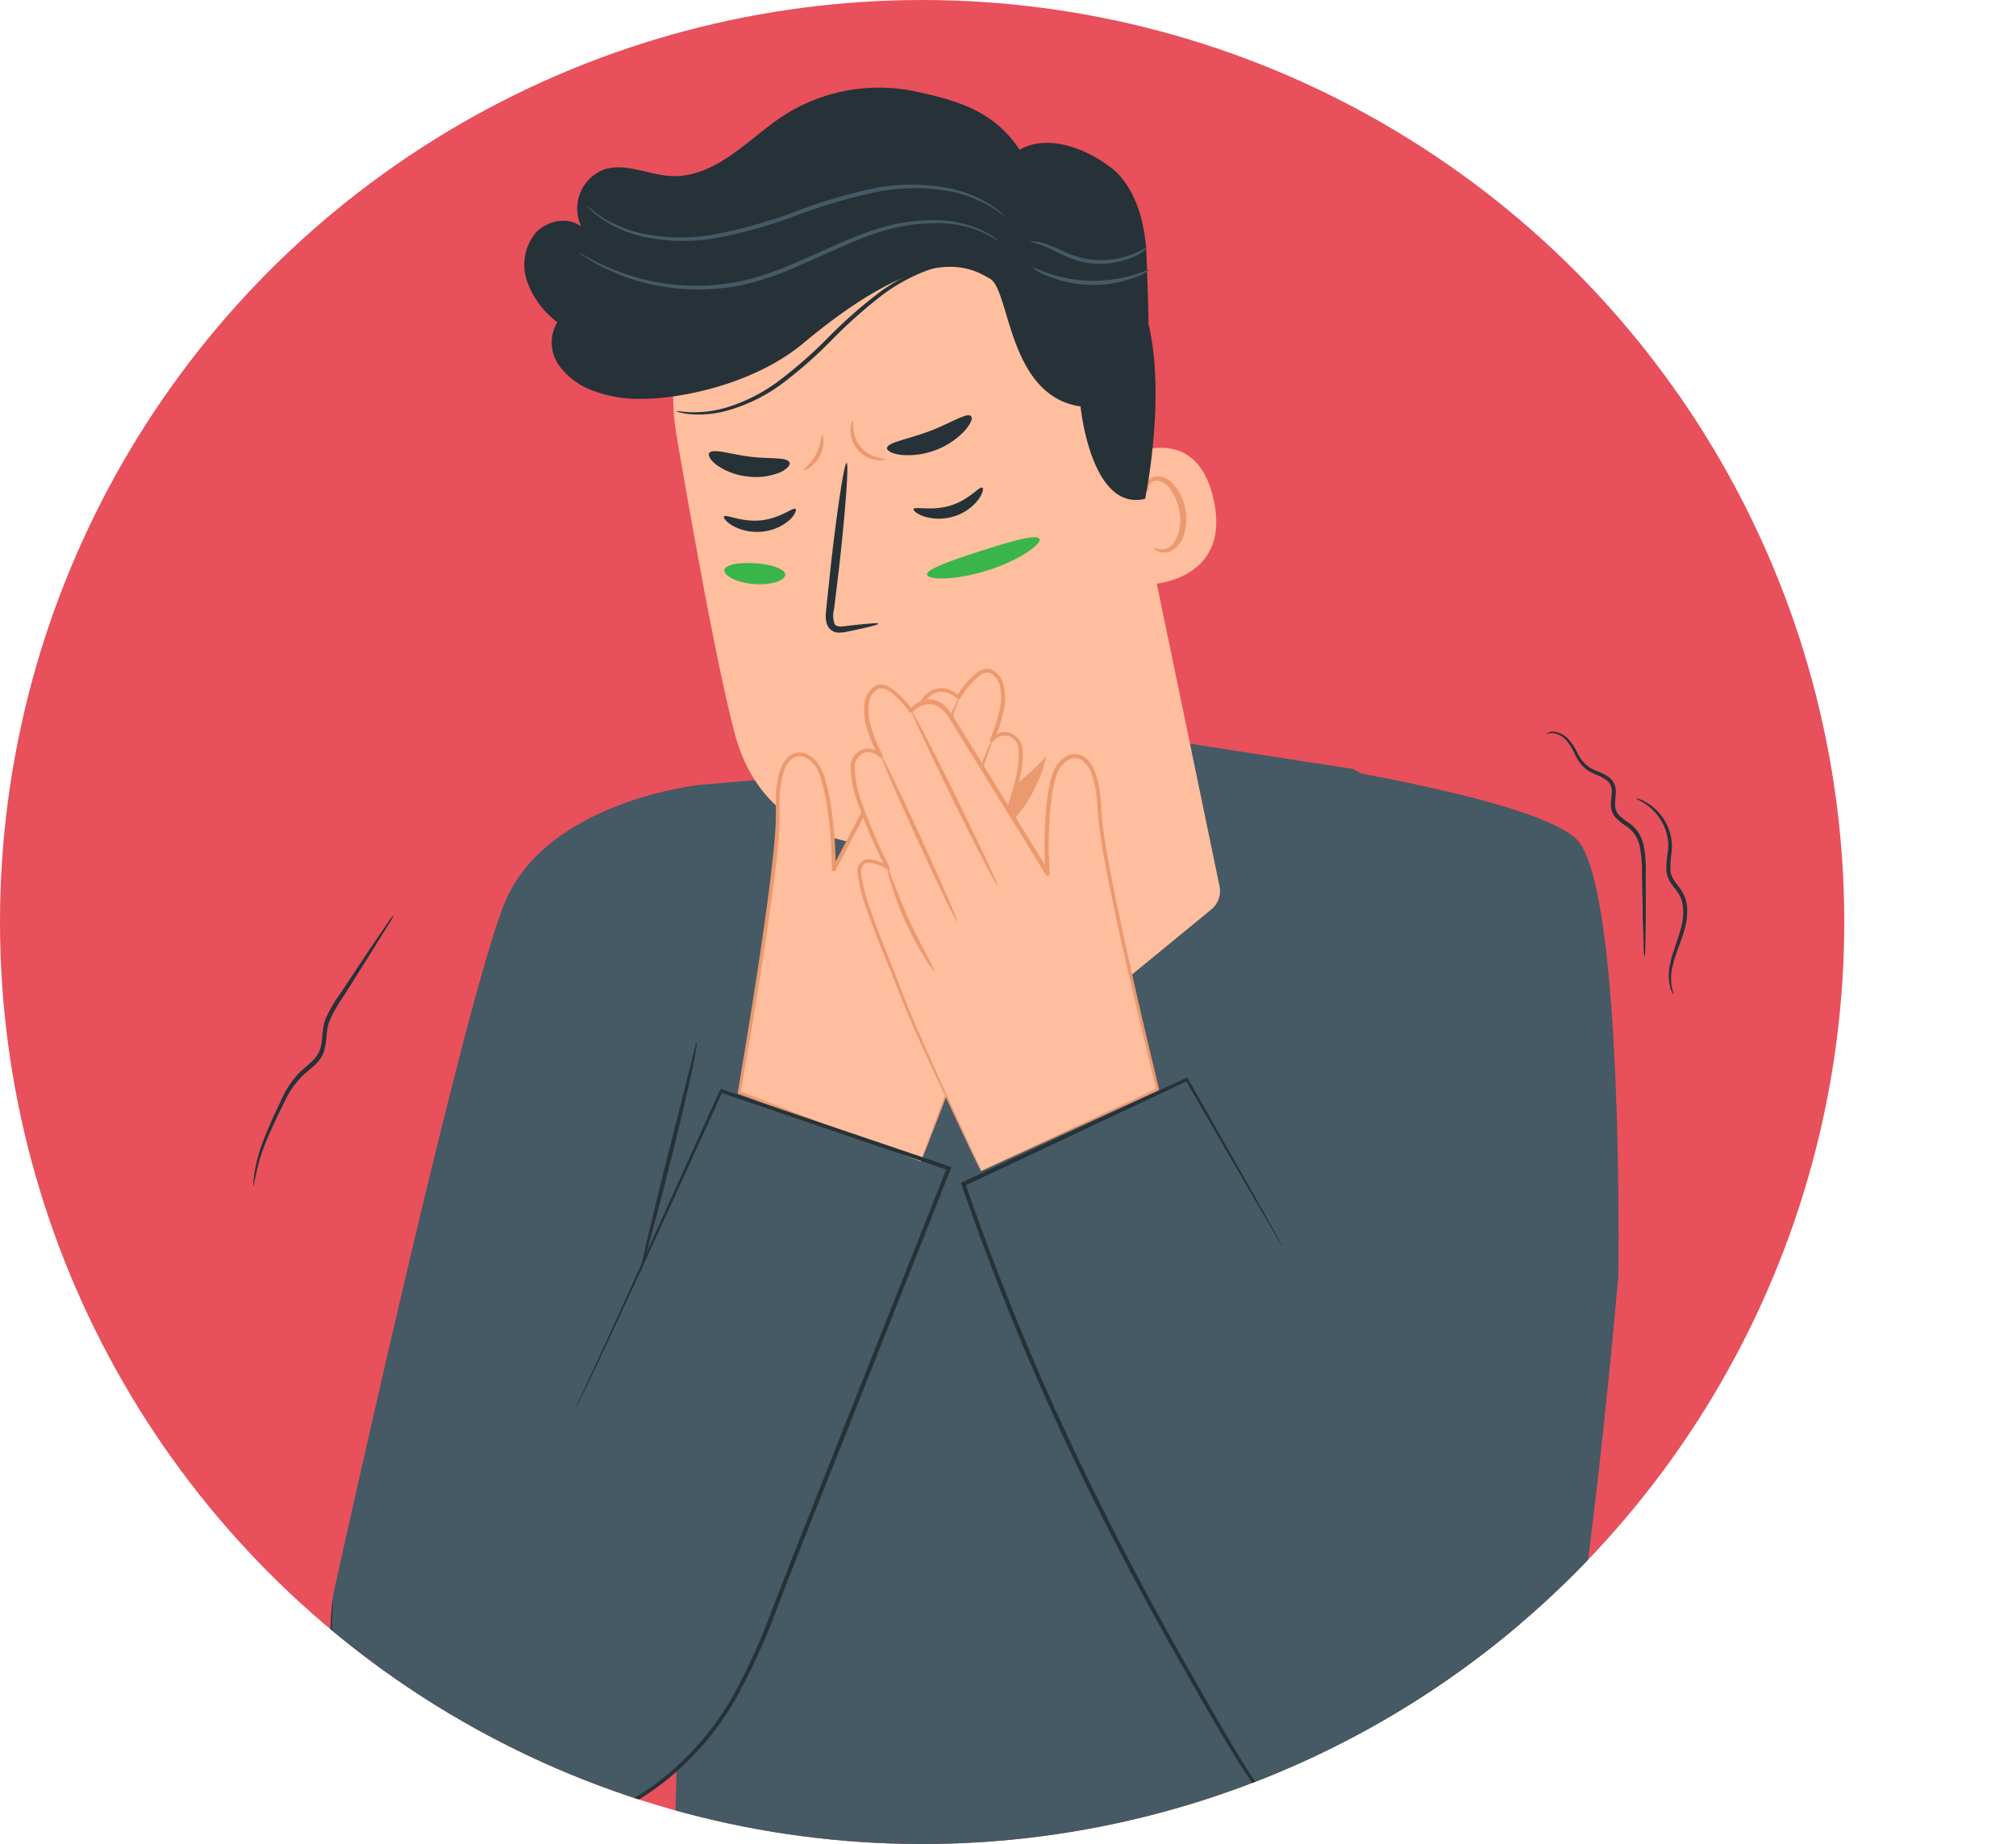 <svg id="Layer_1" data-name="Layer 1" xmlns="http://www.w3.org/2000/svg" xmlns:xlink="http://www.w3.org/1999/xlink" viewBox="0 0 354.28 324.1"><defs><style>.cls-1{fill:none;}.cls-2{fill:#e8505b;}.cls-3{clip-path:url(#clip-path);}.cls-4{fill:#455a64;}.cls-5{fill:#ffbe9d;}.cls-6{fill:#eb996e;}.cls-7{fill:#263238;}.cls-8{fill:#39b54a;}</style><clipPath id="clip-path"><circle class="cls-1" cx="162.05" cy="162.05" r="162.05"/></clipPath></defs><circle class="cls-2" cx="162.05" cy="162.05" r="162.05"/><g class="cls-3"><path class="cls-4" d="M237.86,135.17l-29.15-4.52-85.66,7.29s-30.63,70.4-28.8,72.36c.92,1,25.24,78.48,25.24,78.48l-1.7,63.78s-8.69,10.73-10.17,18.4c-4.67,24.15,155.57,29.94,159.5,15.58v-234Z"/><path class="cls-4" d="M123.05,137.94s-27,2.74-34.39,20.83S58.57,280.21,58.57,280.21s-3.38,22.46,6.06,34.52c8,10.27,32.61,8.07,47.35,1.36,24.53-11.16,44-85.59,44-85.59l10.61-25.76-39.82-13-18.09,39.14Z"/><path class="cls-4" d="M220.2,132.7c1.47.37,48.23,6.92,56.72,14.67s7.48,76.82,7.48,76.82-7.46,87.07-14.48,92.73S232.19,343.46,215,304c-5-11.51-16.07-25.6-23-40.18a543.32,543.32,0,0,1-22.28-55.65L209,189.75l30.46,51.59-5.52-74Z"/><path class="cls-5" d="M118.9,76.59A41.84,41.84,0,0,1,149.79,29l2.1-.54c23-4.46,39.6,12.56,43.42,35.65l19,91.63a4.21,4.21,0,0,1-1.46,4.12L168.1,196.58l-10.48-48S135,150.79,129.17,129.1C126.36,118.62,122.32,96.58,118.9,76.59Z"/><path class="cls-6" d="M157.44,148.63s14.1-2.71,26.38-15.63c0,0-2.71,17.38-24.92,21Z"/><path class="cls-7" d="M139.81,89.46c-.44-.37-2.68,1.66-6.11,2s-6.13-1.14-6.46-.68c-.16.2.32.92,1.49,1.61A8.89,8.89,0,0,0,134,93.43a8.45,8.45,0,0,0,4.81-2.09C139.74,90.42,140,89.63,139.81,89.46Z"/><path class="cls-7" d="M172.62,85.71c-.5-.28-2.3,2.15-5.6,3.15s-6.22.1-6.46.61c-.12.23.49.84,1.78,1.28a8.75,8.75,0,0,0,5.32,0,8.48,8.48,0,0,0,4.31-3C172.74,86.66,172.86,85.83,172.62,85.71Z"/><path class="cls-7" d="M154.34,109.62c0-.19-2.2,0-5.68.41-.87.13-1.72.16-2-.38a4.5,4.5,0,0,1-.07-2.68q.41-3.41.86-7.15c1.14-10.15,1.74-18.41,1.33-18.45s-1.67,8.15-2.81,18.3c-.26,2.5-.51,4.88-.75,7.16-.07,1.06-.35,2.3.41,3.47a2.23,2.23,0,0,0,1.73.89,6.46,6.46,0,0,0,1.5-.17C152.27,110.33,154.38,109.81,154.34,109.62Z"/><path class="cls-7" d="M170.62,73.12c-.73-.67-3.59,1.29-7.41,2.71s-7.25,1.93-7.34,2.92c0,.47.88,1,2.47,1.2a13.76,13.76,0,0,0,11.24-4.29C170.63,74.45,171,73.45,170.62,73.12Z"/><path class="cls-7" d="M138.69,81.18c-.62-.88-3.59-.48-7-.93s-6.26-1.42-7-.7c-.35.35,0,1.19,1.16,2.11a11.46,11.46,0,0,0,5.53,2.08,11.3,11.3,0,0,0,5.82-.76C138.45,82.35,139,81.61,138.69,81.18Z"/><path class="cls-5" d="M196.13,81.05c.33-.25,13.82-8.24,17.15,6.76s-12.42,15.24-12.54,14.81S196.13,81.05,196.13,81.05Z"/><path class="cls-6" d="M202.75,96.26c.06-.06.3.12.79.23a2.71,2.71,0,0,0,2-.39c1.46-.94,2.23-3.75,1.71-6.47a9,9,0,0,0-1.56-3.58,3.12,3.12,0,0,0-2.41-1.57,1.38,1.38,0,0,0-1.39,1.06c-.1.47.06.74,0,.79s-.37-.18-.39-.83a1.73,1.73,0,0,1,.38-1.07,2,2,0,0,1,1.36-.7,3.77,3.77,0,0,1,3.25,1.72,9.2,9.2,0,0,1,1.83,4c.57,3-.35,6.21-2.38,7.32a2.82,2.82,0,0,1-2.47.13C202.86,96.61,202.71,96.3,202.75,96.26Z"/><path class="cls-6" d="M155.68,80.71c0,.08-.58.29-1.56.17a5.31,5.31,0,0,1-4.65-5.41c0-1,.33-1.55.41-1.52s0,.6.1,1.5a5.55,5.55,0,0,0,4.23,4.93C155.09,80.61,155.67,80.6,155.68,80.71Z"/><path class="cls-7" d="M201.83,57.07c.07.31.17.59.23.9,2.68,12.93-.82,29.7-.82,29.7C191.7,90,189.89,71.44,189.89,71.44,177.11,69.56,177.5,51,174,49s-11.09-6.81-32.84,11.33c-8.44,7.05-21.18,9.77-28.47,9.77l-.64,0a.75.75,0,0,0-.15,0,1.7,1.7,0,0,1-.22,0,22.51,22.51,0,0,1-6.91-1.24,12.83,12.83,0,0,1-6.51-4.6,7,7,0,0,1-.32-7.64,15.38,15.38,0,0,1-5.27-7.08A8.85,8.85,0,0,1,94.07,41c2-2.24,5.66-3,8.08-1.2a7.33,7.33,0,0,1,4.18-10.07c3.76-1.11,7.67,1,11.59,1.21s7.5-1.56,10.65-3.74,6-4.84,9.16-6.91a31.1,31.1,0,0,1,23-4.25c7.82,1.65,14.05,3.61,18.45,10.28,4.76-2.76,11.36-.39,15.75,2.93,0,0,6,3.43,6.54,15.45C201.88,55.38,201.83,57.07,201.83,57.07Z"/><path class="cls-4" d="M103.08,36.12c.06-.07.81.73,2.41,1.83A22,22,0,0,0,113,41.07a33.33,33.33,0,0,0,12.1.21,85.84,85.84,0,0,0,14.4-4A94.93,94.93,0,0,1,154,33,35,35,0,0,1,166.35,33a21.68,21.68,0,0,1,7.74,3,13.73,13.73,0,0,1,1.8,1.37,3.64,3.64,0,0,1,.57.54c-.05.07-.85-.67-2.52-1.67a22.29,22.29,0,0,0-7.68-2.74,35.09,35.09,0,0,0-12.12.22,98.61,98.61,0,0,0-14.37,4.22,81.5,81.5,0,0,1-14.54,4,33.14,33.14,0,0,1-12.32-.37,20.84,20.84,0,0,1-7.58-3.39,14.64,14.64,0,0,1-1.72-1.48A3.09,3.09,0,0,1,103.08,36.12Z"/><path class="cls-4" d="M175.57,42.4c0,.07-.9-.62-2.66-1.46a20.18,20.18,0,0,0-8-1.73,33.49,33.49,0,0,0-12,2.15C148.56,42.9,144,45.23,139,47.3a52.13,52.13,0,0,1-7.46,2.54,35.65,35.65,0,0,1-7.28,1A38.28,38.28,0,0,1,112,49.36a36.3,36.3,0,0,1-7.69-3.28,21.8,21.8,0,0,1-1.92-1.21,2.7,2.7,0,0,1-.63-.48c0-.06,1,.55,2.69,1.45a39.78,39.78,0,0,0,7.69,3,38.87,38.87,0,0,0,12.13,1.34,36.56,36.56,0,0,0,7.14-1.05,52.54,52.54,0,0,0,7.36-2.52c4.93-2.05,9.51-4.38,13.94-5.9a33.49,33.49,0,0,1,12.22-2,19.53,19.53,0,0,1,8.11,2A12.91,12.91,0,0,1,175,41.9,2.87,2.87,0,0,1,175.57,42.4Z"/><path class="cls-4" d="M201.7,43.46A7.07,7.07,0,0,1,199,45.22a14.32,14.32,0,0,1-7.75,1c-3.13-.44-5.51-2-7.29-2.77s-3-.93-3-1a6.41,6.41,0,0,1,3.19.58c1.9.64,4.27,2.12,7.2,2.53a15.42,15.42,0,0,0,7.46-.8C200.62,44.07,201.63,43.35,201.7,43.46Z"/><path class="cls-4" d="M202.05,47.39a8.75,8.75,0,0,1-2.82,1.44,21,21,0,0,1-15-.28A8.41,8.41,0,0,1,181.43,47c0-.11,1.12.45,2.94,1.07a24.74,24.74,0,0,0,7.33,1.28,24.41,24.41,0,0,0,7.37-1C200.91,47.8,202,47.28,202.05,47.39Z"/><path class="cls-6" d="M144.48,76.51c.18-.07.59,1.74-.41,3.64s-2.71,2.62-2.76,2.43,1.25-1.06,2.11-2.76S144.26,76.52,144.48,76.51Z"/><path class="cls-5" d="M161.84,204.15s10.13-26.2,11.46-31,7.28-20.8,6.16-23.78c-1.05-2.8-5,.38-5,.38s7.17-16.56,4.41-19.77c-2.21-2.57-4.48,0-4.48,0s4.53-9.56,0-12c-2.36-1.27-5.82,4.53-5.82,4.53s-3.9-3.76-6.84,1.51-15.12,28.75-15.12,28.75.08-10.72-2.3-17c-1.6-4.25-8.09-6.28-7.56,6.93.35,8.54-6.82,49.32-6.82,49.32Z"/><path class="cls-6" d="M161.84,204.15l-.57-.24-1.65-.66-6.32-2.47-23.3-9,.15.27c1.82-10.46,4-23,5.86-37.07.43-3.53.91-7.15,1-10.91,0-1.92-.07-3.75.13-5.63l.22-1.39c.08-.46.23-.9.35-1.36a4.85,4.85,0,0,1,1.39-2.28,2.23,2.23,0,0,1,2.39-.29,4.58,4.58,0,0,1,2,1.85,11.44,11.44,0,0,1,1,2.7c.28,1,.48,1.93.67,2.91a71,71,0,0,1,1,12.19.36.36,0,0,0,.68.17l7.66-14.57c1.94-3.68,3.85-7.33,5.74-10.92.47-.9.95-1.8,1.41-2.69a7.61,7.61,0,0,1,1.68-2.33,3.06,3.06,0,0,1,2.47-.83,4.58,4.58,0,0,1,2.43,1.17.38.38,0,0,0,.52,0l0,0a14.84,14.84,0,0,1,3.36-4c.67-.47,1.47-.79,2.07-.38a3.52,3.52,0,0,1,1.46,1.82,9.74,9.74,0,0,1-.05,4.94,25,25,0,0,1-1.6,4.75.34.34,0,0,0,.17.45.37.37,0,0,0,.4-.08,2.65,2.65,0,0,1,2.7-.9,2.91,2.91,0,0,1,1.22.86,2.43,2.43,0,0,1,.53,1.36,18.87,18.87,0,0,1-.81,6.35,91.29,91.29,0,0,1-4.11,11.76.32.32,0,0,0,.16.41.33.33,0,0,0,.31,0,6.6,6.6,0,0,1,3-1.45,1.29,1.29,0,0,1,1.27.49,1.53,1.53,0,0,1,.29.68l.07.38v.41a30.77,30.77,0,0,1-1.24,6.49c-1.15,4.19-2.45,8.1-3.64,11.79-2.17,7.46-4.63,13.74-6.52,19l-4.5,12.08-1.18,3.18c-.12.34-.21.61-.29.82s-.08.27-.08.28a1.1,1.1,0,0,0,.13-.26c.08-.21.19-.47.33-.81l1.26-3.15c1.09-2.8,2.66-6.86,4.66-12s4.46-11.49,6.67-18.93c1.21-3.68,2.53-7.6,3.7-11.81a30.43,30.43,0,0,0,1.29-6.63,2.71,2.71,0,0,0-.08-.93,2.06,2.06,0,0,0-.38-.89,1.88,1.88,0,0,0-1.8-.74,7,7,0,0,0-3.33,1.57l.47.36a90.56,90.56,0,0,0,4.18-11.84,19.1,19.1,0,0,0,.84-6.62,3.14,3.14,0,0,0-.69-1.71,3.87,3.87,0,0,0-1.5-1.06,2.88,2.88,0,0,0-1.9,0,4.36,4.36,0,0,0-1.54,1.05l.57.37a25.84,25.84,0,0,0,1.66-4.89,10.31,10.31,0,0,0,0-5.32,4.15,4.15,0,0,0-1.77-2.19,1.9,1.9,0,0,0-1.52-.22,3.75,3.75,0,0,0-1.32.63,15.47,15.47,0,0,0-3.56,4.17l.56-.08a5.4,5.4,0,0,0-2.84-1.36,3.78,3.78,0,0,0-3,1,8.29,8.29,0,0,0-1.84,2.52l-1.41,2.69q-2.84,5.4-5.74,10.93c-2.63,5-5.22,9.91-7.67,14.58l.68.17a71.66,71.66,0,0,0-1-12.33,29.76,29.76,0,0,0-.69-3,12.13,12.13,0,0,0-1.1-2.87,5.21,5.21,0,0,0-2.3-2.13,3,3,0,0,0-3.11.39,5.52,5.52,0,0,0-1.6,2.61,14.48,14.48,0,0,0-.37,1.44l-.23,1.44c-.2,1.92-.07,3.87-.11,5.69-.13,3.7-.6,7.33-1,10.85-1.82,14.08-3.94,26.6-5.69,37.06a.23.23,0,0,0,.15.27L153.36,201l6.31,2.34,1.63.59Z"/><path class="cls-6" d="M155.54,154.31c.19.08,3.25-7,6.84-15.76s6.36-16,6.17-16-3.25,7-6.84,15.77S155.36,154.24,155.54,154.31Z"/><path class="cls-6" d="M163,160.21c.18.07,2.89-6.64,6-15s5.55-15.16,5.36-15.23-2.89,6.63-6,15S162.83,160.14,163,160.21Z"/><path class="cls-6" d="M167.59,168.6a10.27,10.27,0,0,0,1.58-2.51,55.08,55.08,0,0,0,2.92-6.5,53.52,53.52,0,0,0,2.07-6.83,9.77,9.77,0,0,0,.45-2.92c-.21-.05-1.24,4.33-3.19,9.49S167.4,168.49,167.59,168.6Z"/><path class="cls-7" d="M100.92,247.85s.18-.32.49-1,.79-1.67,1.38-2.94L108,232.6l18.52-41,.11-.24.24.09,40,13.55.34.12-.13.33-19.31,48.8c-4,10-7.92,19.83-11.56,29.35A116,116,0,0,1,130,297.29a49.8,49.8,0,0,1-8.53,11.62,47,47,0,0,1-10.9,8.36,39.05,39.05,0,0,1-12.23,4.23,54.54,54.54,0,0,1-12.08.57,41.71,41.71,0,0,1-11-1.88A22.41,22.41,0,0,1,66.57,315a23.38,23.38,0,0,1-5-7.55,48.16,48.16,0,0,1-3.23-14.07,63.16,63.16,0,0,1-.15-9.12,30.52,30.52,0,0,1,.31-3.17s0,.27,0,.81-.09,1.32-.12,2.36a67.08,67.08,0,0,0,.28,9.1A48.46,48.46,0,0,0,62,307.29a23.09,23.09,0,0,0,4.92,7.38,21.76,21.76,0,0,0,8.52,5,41,41,0,0,0,10.86,1.81,53.93,53.93,0,0,0,12-.6,38.64,38.64,0,0,0,12-4.2A46.37,46.37,0,0,0,121,308.44,49.25,49.25,0,0,0,129.39,297a116.5,116.5,0,0,0,6.13-13.63c3.62-9.52,7.59-19.31,11.54-29.36,6.83-17.2,13.37-33.7,19.35-48.78l.21.45-40-13.66.35-.15c-7.77,17.12-14.21,31.17-18.75,40.92-2.26,4.87-4.06,8.67-5.3,11.24-.63,1.28-1.11,2.26-1.46,2.91A4.7,4.7,0,0,1,100.92,247.85Z"/><path class="cls-7" d="M112.48,223.79a7.16,7.16,0,0,1,.27-1.63c.27-1.18.6-2.64,1-4.37.86-3.69,2.11-8.77,3.51-14.38l5.13-20.27c.43.06-1.62,9.24-4.42,20.45-1.41,5.61-2.73,10.67-3.73,14.32-.5,1.83-.91,3.31-1.22,4.32A7,7,0,0,1,112.48,223.79Z"/><path class="cls-5" d="M172.44,205.8s-11.91-25.43-13.57-30.09-8.69-20.25-7.79-23.3c.86-2.87,5,0,5,0s-8.29-16-5.76-19.41c2-2.73,4.47-.33,4.47-.33s-5.18-9.23-.79-12c2.27-1.43,6.12,4.12,6.12,4.12s3.63-4,6.93,1,17.06,27.64,17.06,27.64-.81-10.69,1.13-17.14c1.3-4.35,7.63-6.82,8,6.39.25,8.55,10.2,48.74,10.2,48.74Z"/><path class="cls-6" d="M172.44,205.8l.55-.28,1.6-.76,6.14-2.9,22.62-10.59-.13.27c-2.54-10.3-5.56-22.63-8.4-36.57-.67-3.49-1.4-7.07-1.79-10.82-.18-1.9-.19-3.73-.52-5.6l-.31-1.37c-.11-.46-.3-.89-.44-1.33a5,5,0,0,0-1.55-2.18,2.21,2.21,0,0,0-2.41-.13,4.58,4.58,0,0,0-1.84,2,11.6,11.6,0,0,0-.84,2.77c-.21,1-.34,2-.46,3a71.14,71.14,0,0,0-.19,12.23.37.37,0,0,1-.34.39.39.39,0,0,1-.33-.17l-8.64-14-6.48-10.5c-.54-.86-1.07-1.73-1.6-2.58a7.39,7.39,0,0,0-1.83-2.21,3,3,0,0,0-2.52-.66,4.67,4.67,0,0,0-2.35,1.33.36.36,0,0,1-.51,0s0,0-.05,0a14.7,14.7,0,0,0-3.62-3.71c-.7-.43-1.52-.7-2.09-.24a3.57,3.57,0,0,0-1.34,1.91,9.75,9.75,0,0,0,.39,4.92,24.84,24.84,0,0,0,1.93,4.63.34.34,0,0,1-.14.46.34.34,0,0,1-.4-.05,2.66,2.66,0,0,0-2.76-.71,2.9,2.9,0,0,0-1.15,1,2.42,2.42,0,0,0-.45,1.38,19,19,0,0,0,1.25,6.29,91.51,91.51,0,0,0,4.92,11.45.31.31,0,0,1-.45.39,6.73,6.73,0,0,0-3.1-1.24,1.32,1.32,0,0,0-1.23.58,1.49,1.49,0,0,0-.23.71l0,.37,0,.41a30.83,30.83,0,0,0,1.68,6.39c1.44,4.1,3,7.92,4.45,11.52,2.67,7.29,5.56,13.38,7.81,18.47l5.32,11.74,1.39,3.09c.15.33.26.59.35.8s.1.27.1.27a1.65,1.65,0,0,1-.15-.25c-.09-.2-.22-.45-.39-.78-.34-.72-.83-1.74-1.47-3.05-1.28-2.72-3.12-6.67-5.47-11.68s-5.25-11.16-8-18.42c-1.46-3.59-3.05-7.41-4.51-11.53a30.54,30.54,0,0,1-1.74-6.53,2.91,2.91,0,0,1,0-.93,2.08,2.08,0,0,1,.32-.91,1.91,1.91,0,0,1,1.75-.87,7.14,7.14,0,0,1,3.43,1.34l-.45.39a91.45,91.45,0,0,1-5-11.52,19.38,19.38,0,0,1-1.29-6.55,3.14,3.14,0,0,1,.57-1.75,3.8,3.8,0,0,1,1.43-1.16,2.79,2.79,0,0,1,1.89-.08,4.27,4.27,0,0,1,1.61.93l-.54.42a26,26,0,0,1-2-4.77,10.22,10.22,0,0,1-.4-5.31,4.21,4.21,0,0,1,1.61-2.3,1.94,1.94,0,0,1,1.51-.33,3.83,3.83,0,0,1,1.35.54,15.38,15.38,0,0,1,3.84,3.92l-.56,0A5.3,5.3,0,0,1,162.6,123a3.75,3.75,0,0,1,3.08.78,8.43,8.43,0,0,1,2,2.39l1.59,2.59,6.49,10.5,8.65,14-.67.22a71.89,71.89,0,0,1,.21-12.38c.12-1,.26-2,.47-3a11.88,11.88,0,0,1,.91-2.94,5.23,5.23,0,0,1,2.14-2.28,3,3,0,0,1,3.13.18,5.64,5.64,0,0,1,1.78,2.49c.16.47.35.93.47,1.41l.32,1.43c.33,1.9.34,3.85.51,5.67.38,3.68,1.1,7.26,1.76,10.75,2.79,13.92,5.76,26.26,8.24,36.58a.23.23,0,0,1-.13.27l-22.87,10.42-6.14,2.76-1.58.71A4.07,4.07,0,0,1,172.44,205.8Z"/><path class="cls-6" d="M175.29,155.65c-.18.09-3.73-6.74-7.91-15.25s-7.44-15.49-7.26-15.58,3.72,6.74,7.91,15.26S175.47,155.56,175.29,155.65Z"/><path class="cls-6" d="M168.24,162.05c-.19.08-3.34-6.42-7.06-14.53s-6.57-14.74-6.39-14.82,3.34,6.42,7.05,14.52S168.42,162,168.24,162.05Z"/><path class="cls-6" d="M164.25,170.73a10.57,10.57,0,0,1-1.75-2.39,55.31,55.31,0,0,1-3.36-6.29,52.76,52.76,0,0,1-2.53-6.66,10.5,10.5,0,0,1-.66-2.89c.21-.06,1.55,4.23,3.85,9.25S164.43,170.61,164.25,170.73Z"/><path class="cls-7" d="M225.47,219.23a3.46,3.46,0,0,1-.33-.5l-.9-1.5c-.79-1.36-1.94-3.31-3.41-5.81l-12.47-21.54.32.1-39.22,18.47.18-.42c4.45,12.81,9.86,26.7,16.35,40.87,6.94,15.24,14.37,29.38,21.48,42,3.57,6.32,7,12.33,10.31,17.84s7,10.34,11.38,13.64a23.57,23.57,0,0,0,6.81,3.63,25,25,0,0,0,6.8,1.21,25.47,25.47,0,0,0,10.84-2,17.27,17.27,0,0,0,5.79-3.91c1.13-1.15,1.59-1.88,1.63-1.84s-.11.18-.35.52a11.68,11.68,0,0,1-1.17,1.42,17,17,0,0,1-5.78,4.06,25.26,25.26,0,0,1-11,2.12,24.66,24.66,0,0,1-6.92-1.17,24.28,24.28,0,0,1-7-3.66c-4.46-3.33-8.19-8.24-11.58-13.73s-6.79-11.52-10.38-17.83c-7.15-12.65-14.61-26.8-21.56-42.07-6.5-14.19-11.9-28.11-16.33-40.95l-.1-.29.27-.13,39.3-18.3.21-.1.12.2c5.18,9.14,9.37,16.52,12.27,21.65l3.3,5.88.83,1.54A3.73,3.73,0,0,1,225.47,219.23Z"/><path class="cls-7" d="M118.87,72.25c0-.08.87.13,2.43.2a20.22,20.22,0,0,0,6.52-.87,30.39,30.39,0,0,0,8.71-4.38,79.53,79.53,0,0,0,9.06-7.93,81.74,81.74,0,0,1,9.12-8,30.86,30.86,0,0,1,8.87-4.51,19.3,19.3,0,0,1,6.65-.85,12.39,12.39,0,0,1,1.81.23,2.06,2.06,0,0,1,.61.16,21.8,21.8,0,0,0-8.92.95,31.35,31.35,0,0,0-8.62,4.56,86.46,86.46,0,0,0-9,8,75.14,75.14,0,0,1-9.18,8,29.65,29.65,0,0,1-9,4.32,18.8,18.8,0,0,1-6.68.66,13.2,13.2,0,0,1-1.8-.3A2.28,2.28,0,0,1,118.87,72.25Z"/><path class="cls-7" d="M289,168.24a9,9,0,0,1-.16-1.89c0-1.36-.09-3.09-.15-5.15,0-2.22-.09-4.8-.14-7.63a24,24,0,0,0-.32-4.44,5.66,5.66,0,0,0-2.29-3.82,12.36,12.36,0,0,1-2-1.58,3.39,3.39,0,0,1-.84-2.44c0-.83.18-1.58.15-2.28a2.33,2.33,0,0,0-.74-1.73c-1-.87-2.4-1.17-3.53-1.91a7,7,0,0,1-2.26-2.88,9.59,9.59,0,0,0-1.51-2.42,4.18,4.18,0,0,0-1.77-1.13,2.65,2.65,0,0,0-1.78.15,1.83,1.83,0,0,1,1.84-.42,4.26,4.26,0,0,1,2,1.11,9.62,9.62,0,0,1,1.67,2.47,6.55,6.55,0,0,0,2.14,2.61c1,.67,2.42.89,3.65,1.93a3,3,0,0,1,1,2.19c0,.81-.12,1.58-.13,2.32a2.65,2.65,0,0,0,.67,1.95,12.71,12.71,0,0,0,1.87,1.48,5.72,5.72,0,0,1,1.75,1.91,8,8,0,0,1,.81,2.35,25,25,0,0,1,.29,4.56c0,2.84,0,5.42,0,7.65,0,2.06-.06,3.79-.08,5.15A9.47,9.47,0,0,1,289,168.24Z"/><path class="cls-7" d="M294.12,174.8a3.1,3.1,0,0,1-.63-1.39,8.91,8.91,0,0,1,.05-4.15c.34-1.74,1.18-3.66,1.78-5.83s.91-4.8-.66-6.85c-.38-.52-.81-1-1.16-1.61a4.4,4.4,0,0,1-.66-1.93,18.79,18.79,0,0,1,.3-3.65,8.59,8.59,0,0,0-1.48-5.57,9.39,9.39,0,0,0-2.87-2.76c-.82-.48-1.33-.66-1.31-.72a3.83,3.83,0,0,1,1.45.48,8.72,8.72,0,0,1,3.15,2.71,8.94,8.94,0,0,1,1.72,5.92,20.8,20.8,0,0,0-.25,3.51c.07,1.18.88,2.11,1.7,3.2a6.47,6.47,0,0,1,1.25,3.8,12.19,12.19,0,0,1-.54,3.65c-.66,2.24-1.53,4.1-1.92,5.76a9.4,9.4,0,0,0-.27,4C293.93,174.29,294.18,174.77,294.12,174.8Z"/><path class="cls-7" d="M44.54,208.49a1.85,1.85,0,0,1,0-.56,13.76,13.76,0,0,1,.15-1.59,27.61,27.61,0,0,1,1.52-5.69c.88-2.33,2.1-5,3.54-8a15.28,15.28,0,0,1,3-4.25c1.31-1.24,2.92-2.26,3.48-3.95s.29-3.66,1-5.4a25.45,25.45,0,0,1,2.61-4.49l4.8-7.23c1.34-2,2.44-3.59,3.3-4.84a12,12,0,0,1,1.29-1.73,12.35,12.35,0,0,1-1.06,1.88l-3.1,5L60.44,175a25.76,25.76,0,0,0-2.5,4.38c-.69,1.58-.42,3.44-1,5.38s-2.46,3.06-3.68,4.23A15.16,15.16,0,0,0,50.32,193c-1.45,2.9-2.73,5.57-3.65,7.84A31.33,31.33,0,0,0,45,206.38C44.67,207.73,44.6,208.49,44.54,208.49Z"/><path class="cls-7" d="M13,320.19a2,2,0,0,0,1.54-.76,3,3,0,0,0,.6-1.92A5.29,5.29,0,0,0,14,315a18.94,18.94,0,0,1-1.89-3,11.43,11.43,0,0,1-1-4,11.76,11.76,0,0,1,.54-4.5,13,13,0,0,1,2.41-4.21,10.49,10.49,0,0,0,1.26-2,5.59,5.59,0,0,0,.47-2.13,22,22,0,0,0-.57-4.32,12.33,12.33,0,0,1-.14-4.09,12,12,0,0,1,1.08-3.4,11.13,11.13,0,0,1,3.21-4,8.07,8.07,0,0,1,1.17-.76c.28-.14.44-.21.45-.18s-.55.38-1.44,1.16a11.83,11.83,0,0,0-2.93,4,11.17,11.17,0,0,0-.75,7.15,21.79,21.79,0,0,1,.63,4.46,6.06,6.06,0,0,1-.53,2.41,10.37,10.37,0,0,1-1.33,2.1,12.27,12.27,0,0,0-2.31,4,11.21,11.21,0,0,0,.34,8,19.52,19.52,0,0,0,1.77,3,5.46,5.46,0,0,1,1,2.78,3.15,3.15,0,0,1-.79,2.11,1.89,1.89,0,0,1-1.26.66A.88.88,0,0,1,13,320.19Z"/><path class="cls-7" d="M340.34,279.84c-.07,0,.09-.76-.08-2.09a8.7,8.7,0,0,0-2.46-5,7.83,7.83,0,0,0-3.26-2,20.4,20.4,0,0,1-2.1-.84,4.19,4.19,0,0,1-1.84-1.71c-.84-1.63-.44-3.46-.43-5.14a5.21,5.21,0,0,0-.43-2.43,3.75,3.75,0,0,0-1.81-1.68c-3.26-1.5-7.08,0-10.27-1.49a4.8,4.8,0,0,1-1.93-1.57,5.88,5.88,0,0,1-.88-2.16,23,23,0,0,1-.22-4,8,8,0,0,0-.57-3.13,4,4,0,0,0-1.55-1.75,3.25,3.25,0,0,0-2-.42,2.19,2.19,0,0,1,2.1.17,4.2,4.2,0,0,1,1.78,1.83,8,8,0,0,1,.72,3.27,23.43,23.43,0,0,0,.3,3.92,4.29,4.29,0,0,0,2.5,3.25,11.55,11.55,0,0,0,4.82.64,12.15,12.15,0,0,1,5.48.8,4.49,4.49,0,0,1,2.14,2,6,6,0,0,1,.5,2.78c0,1.77-.38,3.49.31,4.81s2.25,1.78,3.56,2.29a8.5,8.5,0,0,1,3.42,2.2,8.71,8.71,0,0,1,2.37,5.29,6.64,6.64,0,0,1-.06,1.58C340.42,279.66,340.37,279.84,340.34,279.84Z"/><path class="cls-8" d="M138,101c0,1-2.44,1.9-5.51,1.65s-5.38-1.51-5.19-2.49S130,98.81,132.8,99,138,100,138,101Z"/><path class="cls-8" d="M182.67,94.72c.45.87-3.48,3.75-9.11,5.53s-10.5,1.73-10.64.75,4.22-2.5,9.54-4.2S182.22,93.81,182.67,94.72Z"/></g></svg>